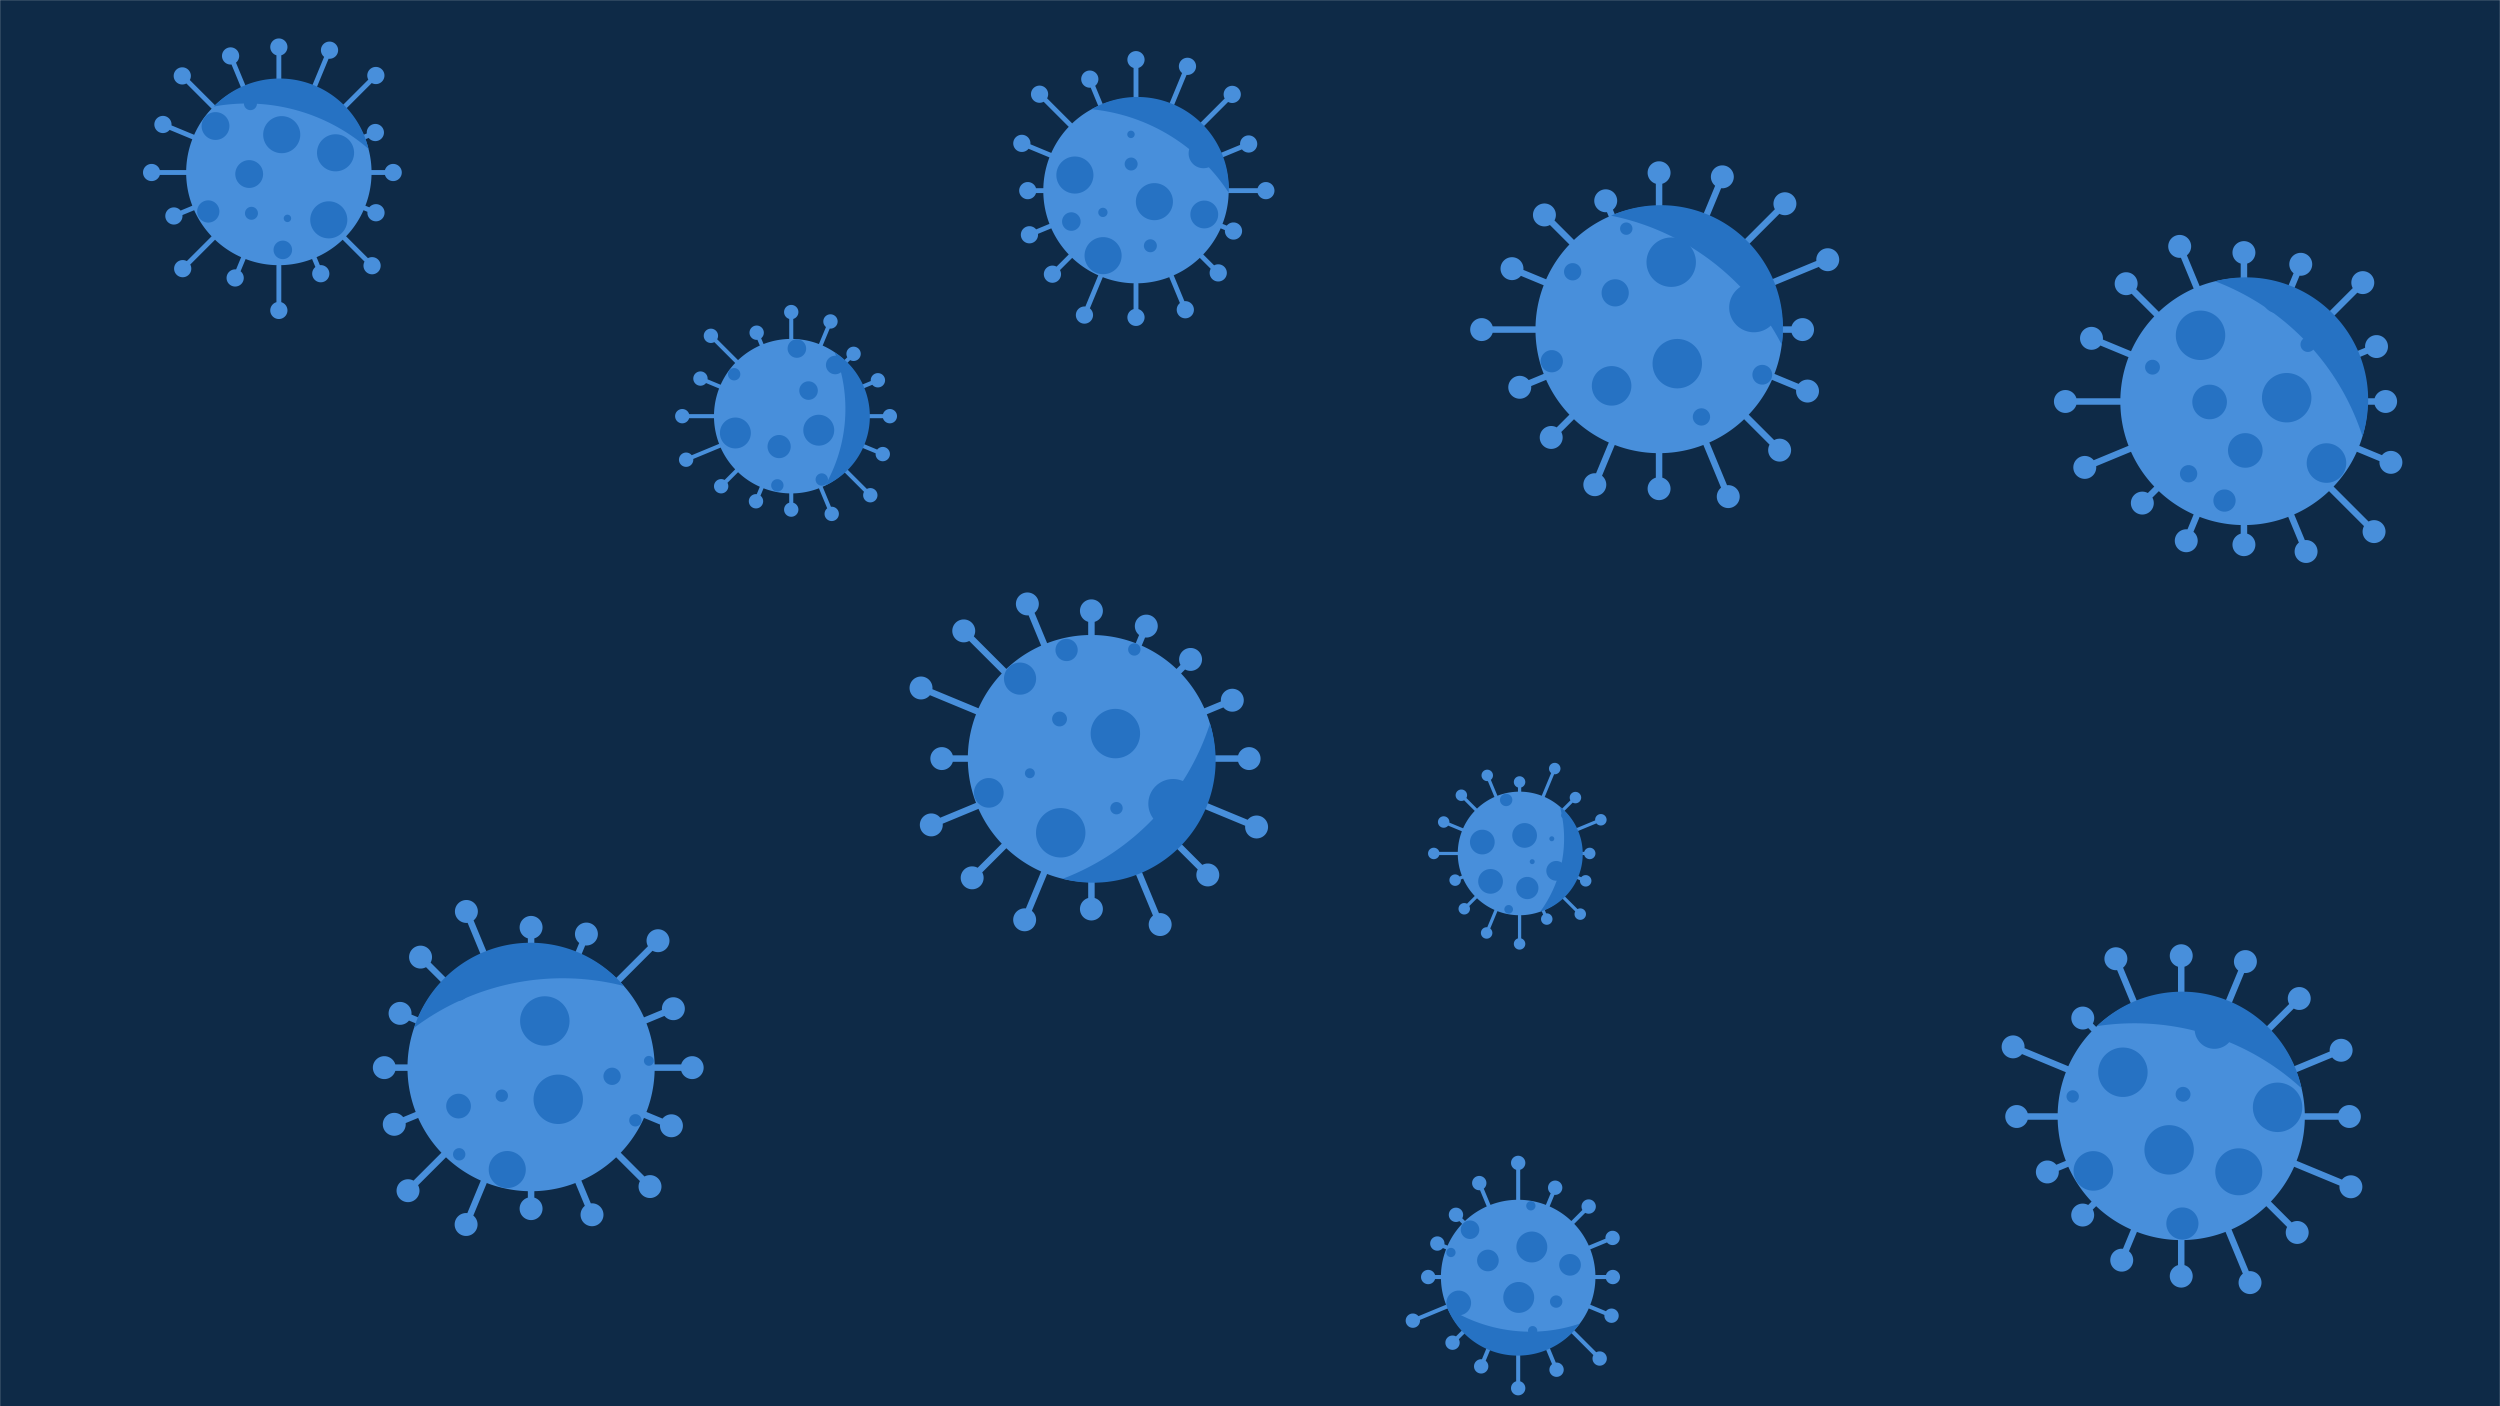 <svg xmlns="http://www.w3.org/2000/svg" version="1.1" xmlns:xlink="http://www.w3.org/1999/xlink" xmlns:svgjs="http://svgjs.com/svgjs" width="1920" height="1080" preserveAspectRatio="none" viewBox="0 0 1920 1080"><g mask="url(&quot;#SvgjsMask1012&quot;)" fill="none"><rect width="1920" height="1080" x="0" y="0" fill="#0e2a47"></rect><path d="M1818.23 305.85L1818.23 310.82L1832.16 310.82L1832.16 305.85zM1823.36 308.34 a8.8 8.8 0 1 0 17.6 0 a8.8 8.8 0 1 0 -17.6 0zM1811.96 342.36L1810.06 346.95L1835.27 357.39L1837.17 352.8zM1827.42 355.09 a8.8 8.8 0 1 0 17.6 0 a8.8 8.8 0 1 0 -17.6 0zM1792.2 373.68L1788.68 377.19L1821.52 410.03L1825.04 406.52zM1814.48 408.27 a8.8 8.8 0 1 0 17.6 0 a8.8 8.8 0 1 0 -17.6 0zM1761.95 395.06L1757.36 396.96L1768.77 424.51L1773.36 422.61zM1762.27 423.56 a8.8 8.8 0 1 0 17.6 0 a8.8 8.8 0 1 0 -17.6 0zM1725.83 403.23L1720.86 403.23L1720.86 418.31L1725.83 418.31zM1714.54 418.31 a8.8 8.8 0 1 0 17.6 0 a8.8 8.8 0 1 0 -17.6 0zM1689.32 396.96L1684.73 395.06L1676.74 414.35L1681.33 416.25zM1670.24 415.3 a8.8 8.8 0 1 0 17.6 0 a8.8 8.8 0 1 0 -17.6 0zM1658 377.19L1654.49 373.68L1643.55 384.61L1647.07 388.13zM1636.51 386.37 a8.8 8.8 0 1 0 17.6 0 a8.8 8.8 0 1 0 -17.6 0zM1636.62 346.95L1634.72 342.36L1600.16 356.67L1602.06 361.26zM1592.31 358.97 a8.8 8.8 0 1 0 17.6 0 a8.8 8.8 0 1 0 -17.6 0zM1628.45 310.82L1628.45 305.85L1586.23 305.85L1586.23 310.82zM1577.43 308.34 a8.8 8.8 0 1 0 17.6 0 a8.8 8.8 0 1 0 -17.6 0zM1634.72 274.32L1636.62 269.73L1607.21 257.54L1605.31 262.14zM1597.46 259.84 a8.8 8.8 0 1 0 17.6 0 a8.8 8.8 0 1 0 -17.6 0zM1654.49 243L1658 239.48L1634.64 216.12L1631.12 219.63zM1624.08 217.88 a8.8 8.8 0 1 0 17.6 0 a8.8 8.8 0 1 0 -17.6 0zM1684.73 221.62L1689.32 219.72L1676.3 188.27L1671.71 190.17zM1665.2 189.22 a8.8 8.8 0 1 0 17.6 0 a8.8 8.8 0 1 0 -17.6 0zM1720.86 213.45L1725.83 213.45L1725.83 193.99L1720.86 193.99zM1714.54 193.99 a8.8 8.8 0 1 0 17.6 0 a8.8 8.8 0 1 0 -17.6 0zM1757.36 219.72L1761.95 221.62L1769.28 203.93L1764.69 202.03zM1758.18 202.98 a8.8 8.8 0 1 0 17.6 0 a8.8 8.8 0 1 0 -17.6 0zM1788.68 239.48L1792.2 243L1816.39 218.81L1812.87 215.29zM1805.83 217.05 a8.8 8.8 0 1 0 17.6 0 a8.8 8.8 0 1 0 -17.6 0zM1810.06 269.73L1811.96 274.32L1826.12 268.45L1824.22 263.86zM1816.37 266.16 a8.8 8.8 0 1 0 17.6 0 a8.8 8.8 0 1 0 -17.6 0zM1628.42 308.34 a94.92 94.92 0 1 0 189.84 0 a94.92 94.92 0 1 0 -189.84 0z" fill="#488fdb"></path><path d="M1701.21 216.03 A93.925 93.925 0 0 1 1814.4 335.14M1814.4 335.14 A189.85 189.85 0 0 0 1701.21 216.03" fill="#2672c3" fill-rule="nonzero"></path><path d="M1671.02 257.52 a18.98 18.98 0 1 0 37.96 0 a18.98 18.98 0 1 0 -37.96 0zM1683.69 308.72 a13.29 13.29 0 1 0 26.58 0 a13.29 13.29 0 1 0 -26.58 0zM1771.54 355.63 a15.19 15.19 0 1 0 30.38 0 a15.19 15.19 0 1 0 -30.38 0zM1737.2 305.45 a18.98 18.98 0 1 0 37.96 0 a18.98 18.98 0 1 0 -37.96 0zM1711.1 345.94 a13.29 13.29 0 1 0 26.58 0 a13.29 13.29 0 1 0 -26.58 0zM1699.88 384.44 a8.54 8.54 0 1 0 17.08 0 a8.54 8.54 0 1 0 -17.08 0zM1766.77 264.61 a5.7 5.7 0 1 0 11.4 0 a5.7 5.7 0 1 0 -11.4 0zM1737.52 229.11 a11.39 11.39 0 1 0 22.78 0 a11.39 11.39 0 1 0 -22.78 0zM1647.43 282 a5.7 5.7 0 1 0 11.4 0 a5.7 5.7 0 1 0 -11.4 0zM1674.21 363.84 a6.64 6.64 0 1 0 13.28 0 a6.64 6.64 0 1 0 -13.28 0z" fill="#2672c3" fill-rule="nonzero"></path><path d="M285.33 130.62L285.33 134.34L301.97 134.34L301.97 130.62zM295.37 132.48 a6.6 6.6 0 1 0 13.2 0 a6.6 6.6 0 1 0 -13.2 0zM280.63 157.99L279.2 161.44L288.04 165.1L289.47 161.65zM282.16 163.38 a6.6 6.6 0 1 0 13.2 0 a6.6 6.6 0 1 0 -13.2 0zM265.8 181.49L263.17 184.12L284.44 205.39L287.07 202.75zM279.16 204.07 a6.6 6.6 0 1 0 13.2 0 a6.6 6.6 0 1 0 -13.2 0zM243.12 197.52L239.68 198.94L244.64 210.93L248.08 209.5zM239.76 210.21 a6.6 6.6 0 1 0 13.2 0 a6.6 6.6 0 1 0 -13.2 0zM216.03 203.65L212.3 203.65L212.3 238.41L216.03 238.41zM207.56 238.41 a6.6 6.6 0 1 0 13.2 0 a6.6 6.6 0 1 0 -13.2 0zM188.65 198.94L185.2 197.52L178.89 212.76L182.33 214.19zM174.01 213.47 a6.6 6.6 0 1 0 13.2 0 a6.6 6.6 0 1 0 -13.2 0zM165.16 184.12L162.52 181.49L138.99 205.01L141.63 207.65zM133.71 206.33 a6.6 6.6 0 1 0 13.2 0 a6.6 6.6 0 1 0 -13.2 0zM149.12 161.44L147.7 157.99L132.84 164.15L134.27 167.59zM126.95 165.87 a6.6 6.6 0 1 0 13.2 0 a6.6 6.6 0 1 0 -13.2 0zM142.99 134.34L142.99 130.62L116.43 130.62L116.43 134.34zM109.83 132.48 a6.6 6.6 0 1 0 13.2 0 a6.6 6.6 0 1 0 -13.2 0zM147.7 106.97L149.12 103.52L125.85 93.88L124.42 97.33zM118.54 95.6 a6.6 6.6 0 1 0 13.2 0 a6.6 6.6 0 1 0 -13.2 0zM162.52 83.47L165.16 80.84L141.3 56.99L138.67 59.62zM133.39 58.3 a6.6 6.6 0 1 0 13.2 0 a6.6 6.6 0 1 0 -13.2 0zM185.2 67.44L188.65 66.01L178.81 42.26L175.37 43.69zM170.49 42.97 a6.6 6.6 0 1 0 13.2 0 a6.6 6.6 0 1 0 -13.2 0zM212.3 61.31L216.03 61.31L216.03 36.13L212.3 36.13zM207.56 36.13 a6.6 6.6 0 1 0 13.2 0 a6.6 6.6 0 1 0 -13.2 0zM239.68 66.01L243.12 67.44L254.79 39.25L251.35 37.83zM246.47 38.54 a6.6 6.6 0 1 0 13.2 0 a6.6 6.6 0 1 0 -13.2 0zM263.17 80.84L265.8 83.47L289.97 59.3L287.34 56.67zM282.06 57.99 a6.6 6.6 0 1 0 13.2 0 a6.6 6.6 0 1 0 -13.2 0zM279.2 103.52L280.63 106.97L289 103.5L287.57 100.05zM281.68 101.78 a6.6 6.6 0 1 0 13.2 0 a6.6 6.6 0 1 0 -13.2 0zM142.97 132.48 a71.19 71.19 0 1 0 142.38 0 a71.19 71.19 0 1 0 -142.38 0z" fill="#488fdb"></path><path d="M164.14 81.82 A70.194 70.194 0 0 1 283.01 114.34M283.01 114.34 A142.387 142.387 0 0 0 164.14 81.82" fill="#2672c3" fill-rule="nonzero"></path><path d="M238.26 168.84 a14.24 14.24 0 1 0 28.48 0 a14.24 14.24 0 1 0 -28.48 0zM154.83 96.79 a10.68 10.68 0 1 0 21.36 0 a10.68 10.68 0 1 0 -21.36 0zM202.12 103.42 a14.24 14.24 0 1 0 28.48 0 a14.24 14.24 0 1 0 -28.48 0zM180.7 133.66 a10.68 10.68 0 1 0 21.36 0 a10.68 10.68 0 1 0 -21.36 0zM217.9 167.71 a2.85 2.85 0 1 0 5.7 0 a2.85 2.85 0 1 0 -5.7 0zM243.46 117.36 a14.24 14.24 0 1 0 28.48 0 a14.24 14.24 0 1 0 -28.48 0zM151.4 162.41 a8.54 8.54 0 1 0 17.08 0 a8.54 8.54 0 1 0 -17.08 0zM188.14 163.81 a4.98 4.98 0 1 0 9.96 0 a4.98 4.98 0 1 0 -9.96 0zM187.36 79.62 a4.98 4.98 0 1 0 9.96 0 a4.98 4.98 0 1 0 -9.96 0zM210.08 191.91 a7.12 7.12 0 1 0 14.24 0 a7.12 7.12 0 1 0 -14.24 0z" fill="#2672c3" fill-rule="nonzero"></path><path d="M933.11 580.1L933.11 585.07L959.3 585.07L959.3 580.1zM950.5 582.59 a8.8 8.8 0 1 0 17.6 0 a8.8 8.8 0 1 0 -17.6 0zM926.83 616.6L924.93 621.2L964.11 637.42L966.01 632.83zM956.26 635.13 a8.8 8.8 0 1 0 17.6 0 a8.8 8.8 0 1 0 -17.6 0zM907.07 647.93L903.56 651.44L925.84 673.73L929.36 670.22zM918.8 671.97 a8.8 8.8 0 1 0 17.6 0 a8.8 8.8 0 1 0 -17.6 0zM876.82 669.3L872.23 671.21L888.72 711.01L893.31 709.11zM882.21 710.06 a8.8 8.8 0 1 0 17.6 0 a8.8 8.8 0 1 0 -17.6 0zM840.7 677.48L835.73 677.48L835.73 698.11L840.7 698.11zM829.41 698.11 a8.8 8.8 0 1 0 17.6 0 a8.8 8.8 0 1 0 -17.6 0zM804.2 671.21L799.61 669.3L784.63 705.46L789.22 707.36zM778.13 706.41 a8.8 8.8 0 1 0 17.6 0 a8.8 8.8 0 1 0 -17.6 0zM772.87 651.44L769.36 647.93L744.86 672.42L748.38 675.94zM737.82 674.18 a8.8 8.8 0 1 0 17.6 0 a8.8 8.8 0 1 0 -17.6 0zM751.5 621.2L749.59 616.6L714.28 631.23L716.19 635.82zM706.44 633.53 a8.8 8.8 0 1 0 17.6 0 a8.8 8.8 0 1 0 -17.6 0zM743.32 585.07L743.32 580.1L723.31 580.1L723.31 585.07zM714.51 582.59 a8.8 8.8 0 1 0 17.6 0 a8.8 8.8 0 1 0 -17.6 0zM749.59 548.57L751.5 543.98L708.29 526.08L706.39 530.67zM698.54 528.37 a8.8 8.8 0 1 0 17.6 0 a8.8 8.8 0 1 0 -17.6 0zM769.36 517.24L772.87 513.73L741.92 482.77L738.4 486.29zM731.36 484.53 a8.8 8.8 0 1 0 17.6 0 a8.8 8.8 0 1 0 -17.6 0zM799.61 495.87L804.2 493.97L791.32 462.87L786.72 464.77zM780.22 463.82 a8.8 8.8 0 1 0 17.6 0 a8.8 8.8 0 1 0 -17.6 0zM835.73 487.69L840.7 487.69L840.7 469.13L835.73 469.13zM829.41 469.13 a8.8 8.8 0 1 0 17.6 0 a8.8 8.8 0 1 0 -17.6 0zM872.23 493.97L876.82 495.87L882.65 481.8L878.06 479.9zM871.56 480.85 a8.8 8.8 0 1 0 17.6 0 a8.8 8.8 0 1 0 -17.6 0zM903.56 513.73L907.07 517.24L916.11 508.2L912.6 504.69zM905.56 506.44 a8.8 8.8 0 1 0 17.6 0 a8.8 8.8 0 1 0 -17.6 0zM924.93 543.98L926.83 548.57L947.37 540.06L945.47 535.47zM937.62 537.77 a8.8 8.8 0 1 0 17.6 0 a8.8 8.8 0 1 0 -17.6 0zM743.29 582.59 a94.92 94.92 0 1 0 189.84 0 a94.92 94.92 0 1 0 -189.84 0z" fill="#488fdb"></path><path d="M929.26 555.72 A93.925 93.925 0 0 1 816.15 674.91M816.15 674.91 A189.85 189.85 0 0 0 929.26 555.72" fill="#2672c3" fill-rule="nonzero"></path><path d="M881.92 617.27 a18.98 18.98 0 1 0 37.96 0 a18.98 18.98 0 1 0 -37.96 0zM795.65 639.58 a18.98 18.98 0 1 0 37.96 0 a18.98 18.98 0 1 0 -37.96 0zM852.71 620.69 a4.75 4.75 0 1 0 9.5 0 a4.75 4.75 0 1 0 -9.5 0zM748.01 608.92 a11.39 11.39 0 1 0 22.78 0 a11.39 11.39 0 1 0 -22.78 0zM837.63 563.4 a18.98 18.98 0 1 0 37.96 0 a18.98 18.98 0 1 0 -37.96 0zM866.41 498.78 a4.75 4.75 0 1 0 9.5 0 a4.75 4.75 0 1 0 -9.5 0zM810.6 499.19 a8.54 8.54 0 1 0 17.08 0 a8.54 8.54 0 1 0 -17.08 0zM808.04 552.2 a5.7 5.7 0 1 0 11.4 0 a5.7 5.7 0 1 0 -11.4 0zM787.14 593.85 a3.8 3.8 0 1 0 7.6 0 a3.8 3.8 0 1 0 -7.6 0zM771.06 521.19 a12.34 12.34 0 1 0 24.68 0 a12.34 12.34 0 1 0 -24.68 0z" fill="#2672c3" fill-rule="nonzero"></path><path d="M502.76 817.47L502.76 822.44L531.6 822.44L531.6 817.47zM522.8 819.95 a8.8 8.8 0 1 0 17.6 0 a8.8 8.8 0 1 0 -17.6 0zM496.49 853.97L494.59 858.56L514.72 866.9L516.62 862.31zM506.87 864.6 a8.8 8.8 0 1 0 17.6 0 a8.8 8.8 0 1 0 -17.6 0zM476.73 885.29L473.21 888.81L497.45 913.05L500.97 909.53zM490.41 911.29 a8.8 8.8 0 1 0 17.6 0 a8.8 8.8 0 1 0 -17.6 0zM446.48 906.67L441.89 908.57L452.38 933.89L456.97 931.99zM445.87 932.94 a8.8 8.8 0 1 0 17.6 0 a8.8 8.8 0 1 0 -17.6 0zM410.36 914.84L405.39 914.84L405.39 928.23L410.36 928.23zM399.07 928.23 a8.8 8.8 0 1 0 17.6 0 a8.8 8.8 0 1 0 -17.6 0zM373.85 908.57L369.26 906.67L355.68 939.47L360.27 941.37zM349.17 940.42 a8.8 8.8 0 1 0 17.6 0 a8.8 8.8 0 1 0 -17.6 0zM342.53 888.81L339.02 885.29L311.6 912.71L315.11 916.22zM304.56 914.46 a8.8 8.8 0 1 0 17.6 0 a8.8 8.8 0 1 0 -17.6 0zM321.15 858.56L319.25 853.97L301.84 861.18L303.74 865.77zM293.99 863.48 a8.8 8.8 0 1 0 17.6 0 a8.8 8.8 0 1 0 -17.6 0zM312.98 822.44L312.98 817.47L295.16 817.47L295.16 822.44zM286.36 819.95 a8.8 8.8 0 1 0 17.6 0 a8.8 8.8 0 1 0 -17.6 0zM319.25 785.93L321.15 781.34L308.2 775.98L306.3 780.57zM298.45 778.27 a8.8 8.8 0 1 0 17.6 0 a8.8 8.8 0 1 0 -17.6 0zM339.02 754.61L342.53 751.09L324.74 733.3L321.22 736.82zM314.18 735.06 a8.8 8.8 0 1 0 17.6 0 a8.8 8.8 0 1 0 -17.6 0zM369.26 733.23L373.85 731.33L360.48 699.05L355.89 700.95zM349.39 700 a8.8 8.8 0 1 0 17.6 0 a8.8 8.8 0 1 0 -17.6 0zM405.39 725.06L410.36 725.06L410.36 712.23L405.39 712.23zM399.07 712.23 a8.8 8.8 0 1 0 17.6 0 a8.8 8.8 0 1 0 -17.6 0zM441.89 731.33L446.48 733.23L452.66 718.3L448.07 716.4zM441.57 717.35 a8.8 8.8 0 1 0 17.6 0 a8.8 8.8 0 1 0 -17.6 0zM473.21 751.09L476.73 754.61L507.11 724.22L503.6 720.71zM496.55 722.47 a8.8 8.8 0 1 0 17.6 0 a8.8 8.8 0 1 0 -17.6 0zM494.59 781.34L496.49 785.93L518.1 776.98L516.2 772.39zM508.35 774.69 a8.8 8.8 0 1 0 17.6 0 a8.8 8.8 0 1 0 -17.6 0zM312.95 819.95 a94.92 94.92 0 1 0 189.84 0 a94.92 94.92 0 1 0 -189.84 0z" fill="#488fdb"></path><path d="M318 789.39 A93.925 93.925 0 0 1 479.14 757.25M479.14 757.25 A189.85 189.85 0 0 0 318 789.39" fill="#2672c3" fill-rule="nonzero"></path><path d="M399.44 784.13 a18.98 18.98 0 1 0 37.96 0 a18.98 18.98 0 1 0 -37.96 0zM409.75 844.26 a18.98 18.98 0 1 0 37.96 0 a18.98 18.98 0 1 0 -37.96 0zM494.54 814.74 a3.8 3.8 0 1 0 7.6 0 a3.8 3.8 0 1 0 -7.6 0zM380.63 841.5 a4.75 4.75 0 1 0 9.5 0 a4.75 4.75 0 1 0 -9.5 0zM375.34 898.22 a14.24 14.24 0 1 0 28.48 0 a14.24 14.24 0 1 0 -28.48 0zM483.23 860.39 a4.75 4.75 0 1 0 9.5 0 a4.75 4.75 0 1 0 -9.5 0zM463.44 826.6 a6.64 6.64 0 1 0 13.28 0 a6.64 6.64 0 1 0 -13.28 0zM347.91 886.51 a4.75 4.75 0 1 0 9.5 0 a4.75 4.75 0 1 0 -9.5 0zM342.67 849.48 a9.49 9.49 0 1 0 18.98 0 a9.49 9.49 0 1 0 -18.98 0zM340.44 758.4 a10.44 10.44 0 1 0 20.88 0 a10.44 10.44 0 1 0 -20.88 0z" fill="#2672c3" fill-rule="nonzero"></path><path d="M666.98 318.06L666.98 321.17L683.41 321.17L683.41 318.06zM677.91 319.62 a5.5 5.5 0 1 0 11 0 a5.5 5.5 0 1 0 -11 0zM663.06 340.88L661.87 343.75L677.37 350.17L678.56 347.3zM672.47 348.74 a5.5 5.5 0 1 0 11 0 a5.5 5.5 0 1 0 -11 0zM650.71 360.46L648.51 362.65L667.3 381.44L669.5 379.24zM662.9 380.34 a5.5 5.5 0 1 0 11 0 a5.5 5.5 0 1 0 -11 0zM631.8 373.82L628.93 375.01L637.33 395.27L640.2 394.08zM633.26 394.67 a5.5 5.5 0 1 0 11 0 a5.5 5.5 0 1 0 -11 0zM609.23 378.93L606.12 378.93L606.12 391.38L609.23 391.38zM602.17 391.38 a5.5 5.5 0 1 0 11 0 a5.5 5.5 0 1 0 -11 0zM586.41 375.01L583.54 373.82L579.16 384.39L582.03 385.57zM575.1 384.98 a5.5 5.5 0 1 0 11 0 a5.5 5.5 0 1 0 -11 0zM566.83 362.65L564.64 360.46L552.75 372.34L554.95 374.54zM548.35 373.44 a5.5 5.5 0 1 0 11 0 a5.5 5.5 0 1 0 -11 0zM553.47 343.75L552.29 340.88L526.35 351.62L527.54 354.49zM521.45 353.06 a5.5 5.5 0 1 0 11 0 a5.5 5.5 0 1 0 -11 0zM548.36 321.17L548.36 318.06L523.98 318.06L523.98 321.17zM518.48 319.62 a5.5 5.5 0 1 0 11 0 a5.5 5.5 0 1 0 -11 0zM552.29 298.36L553.47 295.49L538.54 289.3L537.36 292.17zM532.45 290.74 a5.5 5.5 0 1 0 11 0 a5.5 5.5 0 1 0 -11 0zM564.64 278.78L566.83 276.58L547.06 256.81L544.87 259.01zM540.47 257.91 a5.5 5.5 0 1 0 11 0 a5.5 5.5 0 1 0 -11 0zM583.54 265.42L586.41 264.23L582.55 254.92L579.68 256.11zM575.62 255.51 a5.5 5.5 0 1 0 11 0 a5.5 5.5 0 1 0 -11 0zM606.12 260.31L609.23 260.31L609.23 239.67L606.12 239.67zM602.17 239.67 a5.5 5.5 0 1 0 11 0 a5.5 5.5 0 1 0 -11 0zM628.93 264.23L631.8 265.42L639.24 247.48L636.37 246.29zM632.3 246.88 a5.5 5.5 0 1 0 11 0 a5.5 5.5 0 1 0 -11 0zM648.51 276.58L650.71 278.78L656.65 272.84L654.45 270.64zM650.05 271.74 a5.5 5.5 0 1 0 11 0 a5.5 5.5 0 1 0 -11 0zM661.87 295.49L663.06 298.36L674.82 293.48L673.63 290.62zM668.73 292.05 a5.5 5.5 0 1 0 11 0 a5.5 5.5 0 1 0 -11 0zM548.34 319.62 a59.33 59.33 0 1 0 118.66 0 a59.33 59.33 0 1 0 -118.66 0z" fill="#488fdb"></path><path d="M641 270.54 A58.328 58.328 0 0 1 633.62 372.97M633.62 372.97 A118.656 118.656 0 0 0 641 270.54" fill="#2672c3" fill-rule="nonzero"></path><path d="M616.94 330.4 a11.87 11.87 0 1 0 23.74 0 a11.87 11.87 0 1 0 -23.74 0zM613.85 299.97 a7.12 7.12 0 1 0 14.24 0 a7.12 7.12 0 1 0 -14.24 0zM589.47 342.97 a8.9 8.9 0 1 0 17.8 0 a8.9 8.9 0 1 0 -17.8 0zM626.37 368.28 a4.75 4.75 0 1 0 9.5 0 a4.75 4.75 0 1 0 -9.5 0zM559.07 287.42 a4.75 4.75 0 1 0 9.5 0 a4.75 4.75 0 1 0 -9.5 0zM657.63 326.86 a4.15 4.15 0 1 0 8.3 0 a4.15 4.15 0 1 0 -8.3 0zM634.33 280.32 a7.12 7.12 0 1 0 14.24 0 a7.12 7.12 0 1 0 -14.24 0zM604.88 267.68 a7.12 7.12 0 1 0 14.24 0 a7.12 7.12 0 1 0 -14.24 0zM552.91 332.54 a11.87 11.87 0 1 0 23.74 0 a11.87 11.87 0 1 0 -23.74 0zM592.25 372.75 a4.75 4.75 0 1 0 9.5 0 a4.75 4.75 0 1 0 -9.5 0z" fill="#2672c3" fill-rule="nonzero"></path><path d="M1214.48 654.21L1214.48 656.69L1220.91 656.69L1220.91 654.21zM1216.51 655.45 a4.4 4.4 0 1 0 8.8 0 a4.4 4.4 0 1 0 -8.8 0zM1211.34 672.46L1210.39 674.75L1217.33 677.63L1218.28 675.33zM1213.41 676.48 a4.4 4.4 0 1 0 8.8 0 a4.4 4.4 0 1 0 -8.8 0zM1201.46 688.12L1199.71 689.88L1212.76 702.93L1214.52 701.17zM1209.24 702.05 a4.4 4.4 0 1 0 8.8 0 a4.4 4.4 0 1 0 -8.8 0zM1186.34 698.81L1184.04 699.76L1186.76 706.32L1189.06 705.37zM1183.51 705.84 a4.4 4.4 0 1 0 8.8 0 a4.4 4.4 0 1 0 -8.8 0zM1168.28 702.9L1165.79 702.9L1165.79 724.91L1168.28 724.91zM1162.63 724.91 a4.4 4.4 0 1 0 8.8 0 a4.4 4.4 0 1 0 -8.8 0zM1150.03 699.76L1147.73 698.81L1140.6 716.03L1142.89 716.98zM1137.34 716.51 a4.4 4.4 0 1 0 8.8 0 a4.4 4.4 0 1 0 -8.8 0zM1134.36 689.88L1132.61 688.12L1123.67 697.06L1125.43 698.82zM1120.15 697.94 a4.4 4.4 0 1 0 8.8 0 a4.4 4.4 0 1 0 -8.8 0zM1123.68 674.75L1122.72 672.46L1117.08 674.8L1118.03 677.09zM1113.15 675.95 a4.4 4.4 0 1 0 8.8 0 a4.4 4.4 0 1 0 -8.8 0zM1119.59 656.69L1119.59 654.21L1101.14 654.21L1101.14 656.69zM1096.74 655.45 a4.4 4.4 0 1 0 8.8 0 a4.4 4.4 0 1 0 -8.8 0zM1122.72 638.44L1123.68 636.15L1109.23 630.16L1108.27 632.46zM1104.35 631.31 a4.4 4.4 0 1 0 8.8 0 a4.4 4.4 0 1 0 -8.8 0zM1132.61 622.78L1134.36 621.02L1123.2 609.86L1121.44 611.61zM1117.92 610.74 a4.4 4.4 0 1 0 8.8 0 a4.4 4.4 0 1 0 -8.8 0zM1147.73 612.09L1150.03 611.14L1143.36 595.04L1141.06 595.99zM1137.81 595.51 a4.4 4.4 0 1 0 8.8 0 a4.4 4.4 0 1 0 -8.8 0zM1165.79 608L1168.28 608L1168.28 600.56L1165.79 600.56zM1162.63 600.56 a4.4 4.4 0 1 0 8.8 0 a4.4 4.4 0 1 0 -8.8 0zM1184.04 611.14L1186.34 612.09L1195.19 590.73L1192.89 589.78zM1189.64 590.26 a4.4 4.4 0 1 0 8.8 0 a4.4 4.4 0 1 0 -8.8 0zM1199.71 621.02L1201.46 622.78L1210.82 613.42L1209.06 611.67zM1205.54 612.55 a4.4 4.4 0 1 0 8.8 0 a4.4 4.4 0 1 0 -8.8 0zM1210.39 636.15L1211.34 638.44L1229.94 630.74L1228.99 628.44zM1225.07 629.59 a4.4 4.4 0 1 0 8.8 0 a4.4 4.4 0 1 0 -8.8 0zM1119.57 655.45 a47.46 47.46 0 1 0 94.92 0 a47.46 47.46 0 1 0 -94.92 0z" fill="#488fdb"></path><path d="M1197.99 619.47 A46.462 46.462 0 0 1 1182.81 700.22M1182.81 700.22 A94.925 94.925 0 0 0 1197.99 619.47" fill="#2672c3" fill-rule="nonzero"></path><path d="M1155.34 698.37 a3.32 3.32 0 1 0 6.64 0 a3.32 3.32 0 1 0 -6.64 0zM1128.93 646.71 a9.49 9.49 0 1 0 18.98 0 a9.49 9.49 0 1 0 -18.98 0zM1161.41 641.61 a9.49 9.49 0 1 0 18.98 0 a9.49 9.49 0 1 0 -18.98 0zM1189.88 644.17 a1.9 1.9 0 1 0 3.8 0 a1.9 1.9 0 1 0 -3.8 0zM1164.44 682 a8.54 8.54 0 1 0 17.08 0 a8.54 8.54 0 1 0 -17.08 0zM1135.26 676.9 a9.49 9.49 0 1 0 18.98 0 a9.49 9.49 0 1 0 -18.98 0zM1198.92 626.24 a2.37 2.37 0 1 0 4.74 0 a2.37 2.37 0 1 0 -4.74 0zM1187.58 668.81 a7.59 7.59 0 1 0 15.18 0 a7.59 7.59 0 1 0 -15.18 0zM1174.84 661.76 a1.9 1.9 0 1 0 3.8 0 a1.9 1.9 0 1 0 -3.8 0zM1151.98 614.37 a4.75 4.75 0 1 0 9.5 0 a4.75 4.75 0 1 0 -9.5 0z" fill="#2672c3" fill-rule="nonzero"></path><path d="M1770.08 855L1770.08 859.97L1804.32 859.97L1804.32 855zM1795.52 857.48 a8.8 8.8 0 1 0 17.6 0 a8.8 8.8 0 1 0 -17.6 0zM1763.81 891.5L1761.91 896.09L1804.53 913.75L1806.44 909.16zM1796.69 911.45 a8.8 8.8 0 1 0 17.6 0 a8.8 8.8 0 1 0 -17.6 0zM1744.04 922.82L1740.53 926.34L1762.49 948.3L1766.01 944.79zM1755.45 946.54 a8.8 8.8 0 1 0 17.6 0 a8.8 8.8 0 1 0 -17.6 0zM1713.8 944.2L1709.21 946.1L1725.73 985.99L1730.32 984.09zM1719.23 985.04 a8.8 8.8 0 1 0 17.6 0 a8.8 8.8 0 1 0 -17.6 0zM1677.67 952.37L1672.7 952.37L1672.7 980.07L1677.67 980.07zM1666.39 980.07 a8.8 8.8 0 1 0 17.6 0 a8.8 8.8 0 1 0 -17.6 0zM1641.17 946.1L1636.58 944.2L1627.19 966.86L1631.78 968.76zM1620.69 967.81 a8.8 8.8 0 1 0 17.6 0 a8.8 8.8 0 1 0 -17.6 0zM1609.85 926.34L1606.33 922.82L1597.75 931.41L1601.26 934.92zM1590.71 933.16 a8.8 8.8 0 1 0 17.6 0 a8.8 8.8 0 1 0 -17.6 0zM1588.47 896.09L1586.57 891.5L1571.42 897.78L1573.32 902.37zM1563.57 900.07 a8.8 8.8 0 1 0 17.6 0 a8.8 8.8 0 1 0 -17.6 0zM1580.3 859.97L1580.3 855L1548.84 855L1548.84 859.97zM1540.04 857.48 a8.8 8.8 0 1 0 17.6 0 a8.8 8.8 0 1 0 -17.6 0zM1586.57 823.46L1588.47 818.87L1547.02 801.7L1545.11 806.29zM1537.26 804 a8.8 8.8 0 1 0 17.6 0 a8.8 8.8 0 1 0 -17.6 0zM1606.33 792.14L1609.85 788.63L1601.33 780.1L1597.81 783.62zM1590.77 781.86 a8.8 8.8 0 1 0 17.6 0 a8.8 8.8 0 1 0 -17.6 0zM1636.58 770.76L1641.17 768.86L1627.29 735.36L1622.7 737.26zM1616.2 736.31 a8.8 8.8 0 1 0 17.6 0 a8.8 8.8 0 1 0 -17.6 0zM1672.7 762.59L1677.67 762.59L1677.67 734.01L1672.7 734.01zM1666.39 734.01 a8.8 8.8 0 1 0 17.6 0 a8.8 8.8 0 1 0 -17.6 0zM1709.21 768.86L1713.8 770.76L1726.77 739.44L1722.18 737.54zM1715.67 738.49 a8.8 8.8 0 1 0 17.6 0 a8.8 8.8 0 1 0 -17.6 0zM1740.53 788.63L1744.04 792.14L1767.58 768.61L1764.06 765.09zM1757.02 766.85 a8.8 8.8 0 1 0 17.6 0 a8.8 8.8 0 1 0 -17.6 0zM1761.91 818.87L1763.81 823.46L1798.94 808.91L1797.04 804.32zM1789.19 806.61 a8.8 8.8 0 1 0 17.6 0 a8.8 8.8 0 1 0 -17.6 0zM1580.27 857.48 a94.92 94.92 0 1 0 189.84 0 a94.92 94.92 0 1 0 -189.84 0z" fill="#488fdb"></path><path d="M1610.4 788.1 A93.925 93.925 0 0 1 1767.62 835.87M1767.62 835.87 A189.85 189.85 0 0 0 1610.4 788.1" fill="#2672c3" fill-rule="nonzero"></path><path d="M1646.91 883.09 a18.98 18.98 0 1 0 37.96 0 a18.98 18.98 0 1 0 -37.96 0zM1649.56 774.48 a9.49 9.49 0 1 0 18.98 0 a9.49 9.49 0 1 0 -18.98 0zM1701.33 899.95 a18.04 18.04 0 1 0 36.08 0 a18.04 18.04 0 1 0 -36.08 0zM1592.51 899.26 a15.19 15.19 0 1 0 30.38 0 a15.19 15.19 0 1 0 -30.38 0zM1685.49 790.31 a15.19 15.19 0 1 0 30.38 0 a15.19 15.19 0 1 0 -30.38 0zM1670.89 840.42 a5.7 5.7 0 1 0 11.4 0 a5.7 5.7 0 1 0 -11.4 0zM1611.41 823.49 a18.98 18.98 0 1 0 37.96 0 a18.98 18.98 0 1 0 -37.96 0zM1730.2 850.43 a18.98 18.98 0 1 0 37.96 0 a18.98 18.98 0 1 0 -37.96 0zM1663.74 939.66 a12.34 12.34 0 1 0 24.68 0 a12.34 12.34 0 1 0 -24.68 0zM1587.08 842.08 a4.75 4.75 0 1 0 9.5 0 a4.75 4.75 0 1 0 -9.5 0z" fill="#2672c3" fill-rule="nonzero"></path><path d="M1225.27 979.21L1225.27 982.32L1238.67 982.32L1238.67 979.21zM1233.17 980.76 a5.5 5.5 0 1 0 11 0 a5.5 5.5 0 1 0 -11 0zM1221.35 1002.03L1220.16 1004.89L1237.07 1011.9L1238.26 1009.03zM1232.16 1010.46 a5.5 5.5 0 1 0 11 0 a5.5 5.5 0 1 0 -11 0zM1209 1021.6L1206.8 1023.8L1227.45 1044.45L1229.65 1042.26zM1223.05 1043.36 a5.5 5.5 0 1 0 11 0 a5.5 5.5 0 1 0 -11 0zM1190.09 1034.96L1187.22 1036.15L1194.01 1052.53L1196.88 1051.34zM1189.94 1051.94 a5.5 5.5 0 1 0 11 0 a5.5 5.5 0 1 0 -11 0zM1167.51 1040.07L1164.41 1040.07L1164.41 1066.13L1167.51 1066.13zM1160.46 1066.13 a5.5 5.5 0 1 0 11 0 a5.5 5.5 0 1 0 -11 0zM1144.7 1036.15L1141.83 1034.96L1136.11 1048.77L1138.98 1049.96zM1132.04 1049.37 a5.5 5.5 0 1 0 11 0 a5.5 5.5 0 1 0 -11 0zM1125.12 1023.8L1122.93 1021.6L1114.45 1030.08L1116.64 1032.28zM1110.05 1031.18 a5.5 5.5 0 1 0 11 0 a5.5 5.5 0 1 0 -11 0zM1111.76 1004.89L1110.57 1002.03L1084.47 1012.84L1085.66 1015.71zM1079.57 1014.27 a5.5 5.5 0 1 0 11 0 a5.5 5.5 0 1 0 -11 0zM1106.65 982.32L1106.65 979.21L1096.85 979.21L1096.85 982.32zM1091.35 980.76 a5.5 5.5 0 1 0 11 0 a5.5 5.5 0 1 0 -11 0zM1110.57 959.5L1111.76 956.63L1104.46 953.61L1103.28 956.48zM1098.37 955.04 a5.5 5.5 0 1 0 11 0 a5.5 5.5 0 1 0 -11 0zM1122.93 939.93L1125.12 937.73L1119.27 931.88L1117.08 934.08zM1112.68 932.98 a5.5 5.5 0 1 0 11 0 a5.5 5.5 0 1 0 -11 0zM1141.83 926.57L1144.7 925.38L1137.51 908.02L1134.64 909.21zM1130.57 908.61 a5.5 5.5 0 1 0 11 0 a5.5 5.5 0 1 0 -11 0zM1164.41 921.46L1167.51 921.46L1167.51 893.12L1164.41 893.12zM1160.46 893.12 a5.5 5.5 0 1 0 11 0 a5.5 5.5 0 1 0 -11 0zM1187.22 925.38L1190.09 926.57L1195.81 912.76L1192.94 911.57zM1188.87 912.17 a5.5 5.5 0 1 0 11 0 a5.5 5.5 0 1 0 -11 0zM1206.8 937.73L1209 939.93L1221.19 927.73L1219 925.53zM1214.6 926.63 a5.5 5.5 0 1 0 11 0 a5.5 5.5 0 1 0 -11 0zM1220.16 956.63L1221.35 959.5L1239.07 952.16L1237.88 949.29zM1232.97 950.73 a5.5 5.5 0 1 0 11 0 a5.5 5.5 0 1 0 -11 0zM1106.63 980.76 a59.33 59.33 0 1 0 118.66 0 a59.33 59.33 0 1 0 -118.66 0z" fill="#488fdb"></path><path d="M1213.29 1016.53 A58.328 58.328 0 0 1 1111.37 1003.98M1111.37 1003.98 A118.656 118.656 0 0 0 1213.29 1016.53" fill="#2672c3" fill-rule="nonzero"></path><path d="M1110.81 1000.65 a9.49 9.49 0 1 0 18.98 0 a9.49 9.49 0 1 0 -18.98 0zM1154.52 996.43 a11.87 11.87 0 1 0 23.74 0 a11.87 11.87 0 1 0 -23.74 0zM1121.85 944.43 a7.12 7.12 0 1 0 14.24 0 a7.12 7.12 0 1 0 -14.24 0zM1172.14 926.07 a3.56 3.56 0 1 0 7.12 0 a3.56 3.56 0 1 0 -7.12 0zM1164.58 957.69 a11.87 11.87 0 1 0 23.74 0 a11.87 11.87 0 1 0 -23.74 0zM1173.51 1021.97 a3.56 3.56 0 1 0 7.12 0 a3.56 3.56 0 1 0 -7.12 0zM1197.48 971.39 a8.31 8.31 0 1 0 16.62 0 a8.31 8.31 0 1 0 -16.62 0zM1110.77 961.9 a3.56 3.56 0 1 0 7.12 0 a3.56 3.56 0 1 0 -7.12 0zM1190.4 999.62 a4.75 4.75 0 1 0 9.5 0 a4.75 4.75 0 1 0 -9.5 0zM1134.4 968.05 a8.31 8.31 0 1 0 16.62 0 a8.31 8.31 0 1 0 -16.62 0z" fill="#2672c3" fill-rule="nonzero"></path><path d="M1369.06 250.64L1369.06 255.61L1384.37 255.61L1384.37 250.64zM1375.57 253.12 a8.8 8.8 0 1 0 17.6 0 a8.8 8.8 0 1 0 -17.6 0zM1362.79 287.14L1360.89 291.73L1387.23 302.64L1389.13 298.05zM1379.38 300.35 a8.8 8.8 0 1 0 17.6 0 a8.8 8.8 0 1 0 -17.6 0zM1343.02 318.46L1339.51 321.98L1365 347.47L1368.52 343.95zM1357.96 345.71 a8.8 8.8 0 1 0 17.6 0 a8.8 8.8 0 1 0 -17.6 0zM1312.78 339.84L1308.19 341.74L1325.01 382.36L1329.6 380.45zM1318.5 381.4 a8.8 8.8 0 1 0 17.6 0 a8.8 8.8 0 1 0 -17.6 0zM1276.65 348.01L1271.68 348.01L1271.68 375.3L1276.65 375.3zM1265.37 375.3 a8.8 8.8 0 1 0 17.6 0 a8.8 8.8 0 1 0 -17.6 0zM1240.15 341.74L1235.56 339.84L1222.53 371.3L1227.12 373.2zM1216.02 372.25 a8.8 8.8 0 1 0 17.6 0 a8.8 8.8 0 1 0 -17.6 0zM1208.83 321.98L1205.31 318.46L1189.57 334.21L1193.08 337.73zM1182.52 335.97 a8.8 8.8 0 1 0 17.6 0 a8.8 8.8 0 1 0 -17.6 0zM1187.45 291.73L1185.55 287.14L1166.22 295.15L1168.12 299.74zM1158.37 297.44 a8.8 8.8 0 1 0 17.6 0 a8.8 8.8 0 1 0 -17.6 0zM1179.28 255.61L1179.28 250.64L1137.91 250.64L1137.91 255.61zM1129.11 253.12 a8.8 8.8 0 1 0 17.6 0 a8.8 8.8 0 1 0 -17.6 0zM1185.55 219.1L1187.45 214.51L1162.16 204.04L1160.26 208.63zM1152.41 206.33 a8.8 8.8 0 1 0 17.6 0 a8.8 8.8 0 1 0 -17.6 0zM1205.31 187.78L1208.83 184.27L1187.88 163.32L1184.37 166.84zM1177.32 165.08 a8.8 8.8 0 1 0 17.6 0 a8.8 8.8 0 1 0 -17.6 0zM1235.56 166.4L1240.15 164.5L1235.49 153.25L1230.9 155.15zM1224.39 154.2 a8.8 8.8 0 1 0 17.6 0 a8.8 8.8 0 1 0 -17.6 0zM1271.68 158.23L1276.65 158.23L1276.65 132.68L1271.68 132.68zM1265.37 132.68 a8.8 8.8 0 1 0 17.6 0 a8.8 8.8 0 1 0 -17.6 0zM1308.19 164.5L1312.78 166.4L1325.05 136.77L1320.46 134.86zM1313.96 135.81 a8.8 8.8 0 1 0 17.6 0 a8.8 8.8 0 1 0 -17.6 0zM1339.51 184.27L1343.02 187.78L1372.58 158.22L1369.07 154.71zM1362.02 156.47 a8.8 8.8 0 1 0 17.6 0 a8.8 8.8 0 1 0 -17.6 0zM1360.89 214.51L1362.79 219.1L1404.66 201.76L1402.76 197.17zM1394.91 199.46 a8.8 8.8 0 1 0 17.6 0 a8.8 8.8 0 1 0 -17.6 0zM1179.25 253.12 a94.92 94.92 0 1 0 189.84 0 a94.92 94.92 0 1 0 -189.84 0z" fill="#488fdb"></path><path d="M1237.31 165.65 A93.925 93.925 0 0 1 1368.38 264.74M1368.38 264.74 A189.85 189.85 0 0 0 1237.31 165.65" fill="#2672c3" fill-rule="nonzero"></path><path d="M1183.23 277.42 a8.54 8.54 0 1 0 17.08 0 a8.54 8.54 0 1 0 -17.08 0zM1264.51 201.37 a18.98 18.98 0 1 0 37.96 0 a18.98 18.98 0 1 0 -37.96 0zM1269.16 279.3 a18.98 18.98 0 1 0 37.96 0 a18.98 18.98 0 1 0 -37.96 0zM1328.02 236.22 a18.98 18.98 0 1 0 37.96 0 a18.98 18.98 0 1 0 -37.96 0zM1300.07 320.21 a6.64 6.64 0 1 0 13.28 0 a6.64 6.64 0 1 0 -13.28 0zM1230.03 224.91 a10.44 10.44 0 1 0 20.88 0 a10.44 10.44 0 1 0 -20.88 0zM1222.52 296.34 a15.19 15.19 0 1 0 30.38 0 a15.19 15.19 0 1 0 -30.38 0zM1345.84 287.8 a7.59 7.59 0 1 0 15.18 0 a7.59 7.59 0 1 0 -15.18 0zM1201.17 208.72 a6.64 6.64 0 1 0 13.28 0 a6.64 6.64 0 1 0 -13.28 0zM1244.23 175.6 a4.75 4.75 0 1 0 9.5 0 a4.75 4.75 0 1 0 -9.5 0z" fill="#2672c3" fill-rule="nonzero"></path><path d="M943.61 144.55L943.61 148.28L972.19 148.28L972.19 144.55zM965.59 146.41 a6.6 6.6 0 1 0 13.2 0 a6.6 6.6 0 1 0 -13.2 0zM938.91 171.93L937.48 175.37L946.61 179.15L948.03 175.71zM940.72 177.43 a6.6 6.6 0 1 0 13.2 0 a6.6 6.6 0 1 0 -13.2 0zM924.08 195.42L921.45 198.06L934.3 210.9L936.93 208.27zM929.01 209.59 a6.6 6.6 0 1 0 13.2 0 a6.6 6.6 0 1 0 -13.2 0zM901.4 211.45L897.96 212.88L908.61 238.59L912.05 237.16zM903.73 237.88 a6.6 6.6 0 1 0 13.2 0 a6.6 6.6 0 1 0 -13.2 0zM874.31 217.58L870.58 217.58L870.58 243.74L874.31 243.74zM865.84 243.74 a6.6 6.6 0 1 0 13.2 0 a6.6 6.6 0 1 0 -13.2 0zM846.93 212.88L843.48 211.45L831.14 241.27L834.58 242.69zM826.26 241.98 a6.6 6.6 0 1 0 13.2 0 a6.6 6.6 0 1 0 -13.2 0zM823.44 198.06L820.8 195.42L806.95 209.27L809.59 211.9zM801.67 210.58 a6.6 6.6 0 1 0 13.2 0 a6.6 6.6 0 1 0 -13.2 0zM807.4 175.37L805.98 171.93L789.89 178.59L791.32 182.03zM784.01 180.31 a6.6 6.6 0 1 0 13.2 0 a6.6 6.6 0 1 0 -13.2 0zM801.27 148.28L801.27 144.55L789.33 144.55L789.33 148.28zM782.73 146.41 a6.6 6.6 0 1 0 13.2 0 a6.6 6.6 0 1 0 -13.2 0zM805.98 120.9L807.4 117.46L785.5 108.38L784.07 111.83zM778.18 110.11 a6.6 6.6 0 1 0 13.2 0 a6.6 6.6 0 1 0 -13.2 0zM820.8 97.41L823.44 94.77L799.7 71.03L797.06 73.67zM791.78 72.35 a6.6 6.6 0 1 0 13.2 0 a6.6 6.6 0 1 0 -13.2 0zM843.48 81.38L846.93 79.95L838.69 60.05L835.24 61.47zM830.36 60.76 a6.6 6.6 0 1 0 13.2 0 a6.6 6.6 0 1 0 -13.2 0zM870.58 75.24L874.31 75.24L874.31 45.84L870.58 45.84zM865.84 45.84 a6.6 6.6 0 1 0 13.2 0 a6.6 6.6 0 1 0 -13.2 0zM897.96 79.95L901.4 81.38L913.71 51.66L910.26 50.24zM905.38 50.95 a6.6 6.6 0 1 0 13.2 0 a6.6 6.6 0 1 0 -13.2 0zM921.45 94.77L924.08 97.41L947.67 73.82L945.04 71.18zM939.75 72.5 a6.6 6.6 0 1 0 13.2 0 a6.6 6.6 0 1 0 -13.2 0zM937.48 117.46L938.91 120.9L959.68 112.3L958.25 108.85zM952.36 110.58 a6.6 6.6 0 1 0 13.2 0 a6.6 6.6 0 1 0 -13.2 0zM801.25 146.41 a71.19 71.19 0 1 0 142.38 0 a71.19 71.19 0 1 0 -142.38 0z" fill="#488fdb"></path><path d="M838.36 83.91 A70.194 70.194 0 0 1 943.62 148M943.62 148 A142.387 142.387 0 0 0 838.36 83.91" fill="#2672c3" fill-rule="nonzero"></path><path d="M832.93 196.35 a14.24 14.24 0 1 0 28.48 0 a14.24 14.24 0 1 0 -28.48 0zM872.34 154.87 a14.24 14.24 0 1 0 28.48 0 a14.24 14.24 0 1 0 -28.48 0zM815.67 170.16 a7.12 7.12 0 1 0 14.24 0 a7.12 7.12 0 1 0 -14.24 0zM912.86 117.82 a11.39 11.39 0 1 0 22.78 0 a11.39 11.39 0 1 0 -22.78 0zM914.21 164.73 a10.68 10.68 0 1 0 21.36 0 a10.68 10.68 0 1 0 -21.36 0zM863.74 125.97 a4.98 4.98 0 1 0 9.96 0 a4.98 4.98 0 1 0 -9.96 0zM878.51 188.75 a4.98 4.98 0 1 0 9.96 0 a4.98 4.98 0 1 0 -9.96 0zM811.28 134.43 a14.24 14.24 0 1 0 28.48 0 a14.24 14.24 0 1 0 -28.48 0zM865.74 103.2 a2.85 2.85 0 1 0 5.7 0 a2.85 2.85 0 1 0 -5.7 0zM843.47 163.12 a3.56 3.56 0 1 0 7.12 0 a3.56 3.56 0 1 0 -7.12 0z" fill="#2672c3" fill-rule="nonzero"></path></g><defs><mask id="SvgjsMask1012"><rect width="1920" height="1080" fill="#ffffff"></rect></mask></defs></svg>